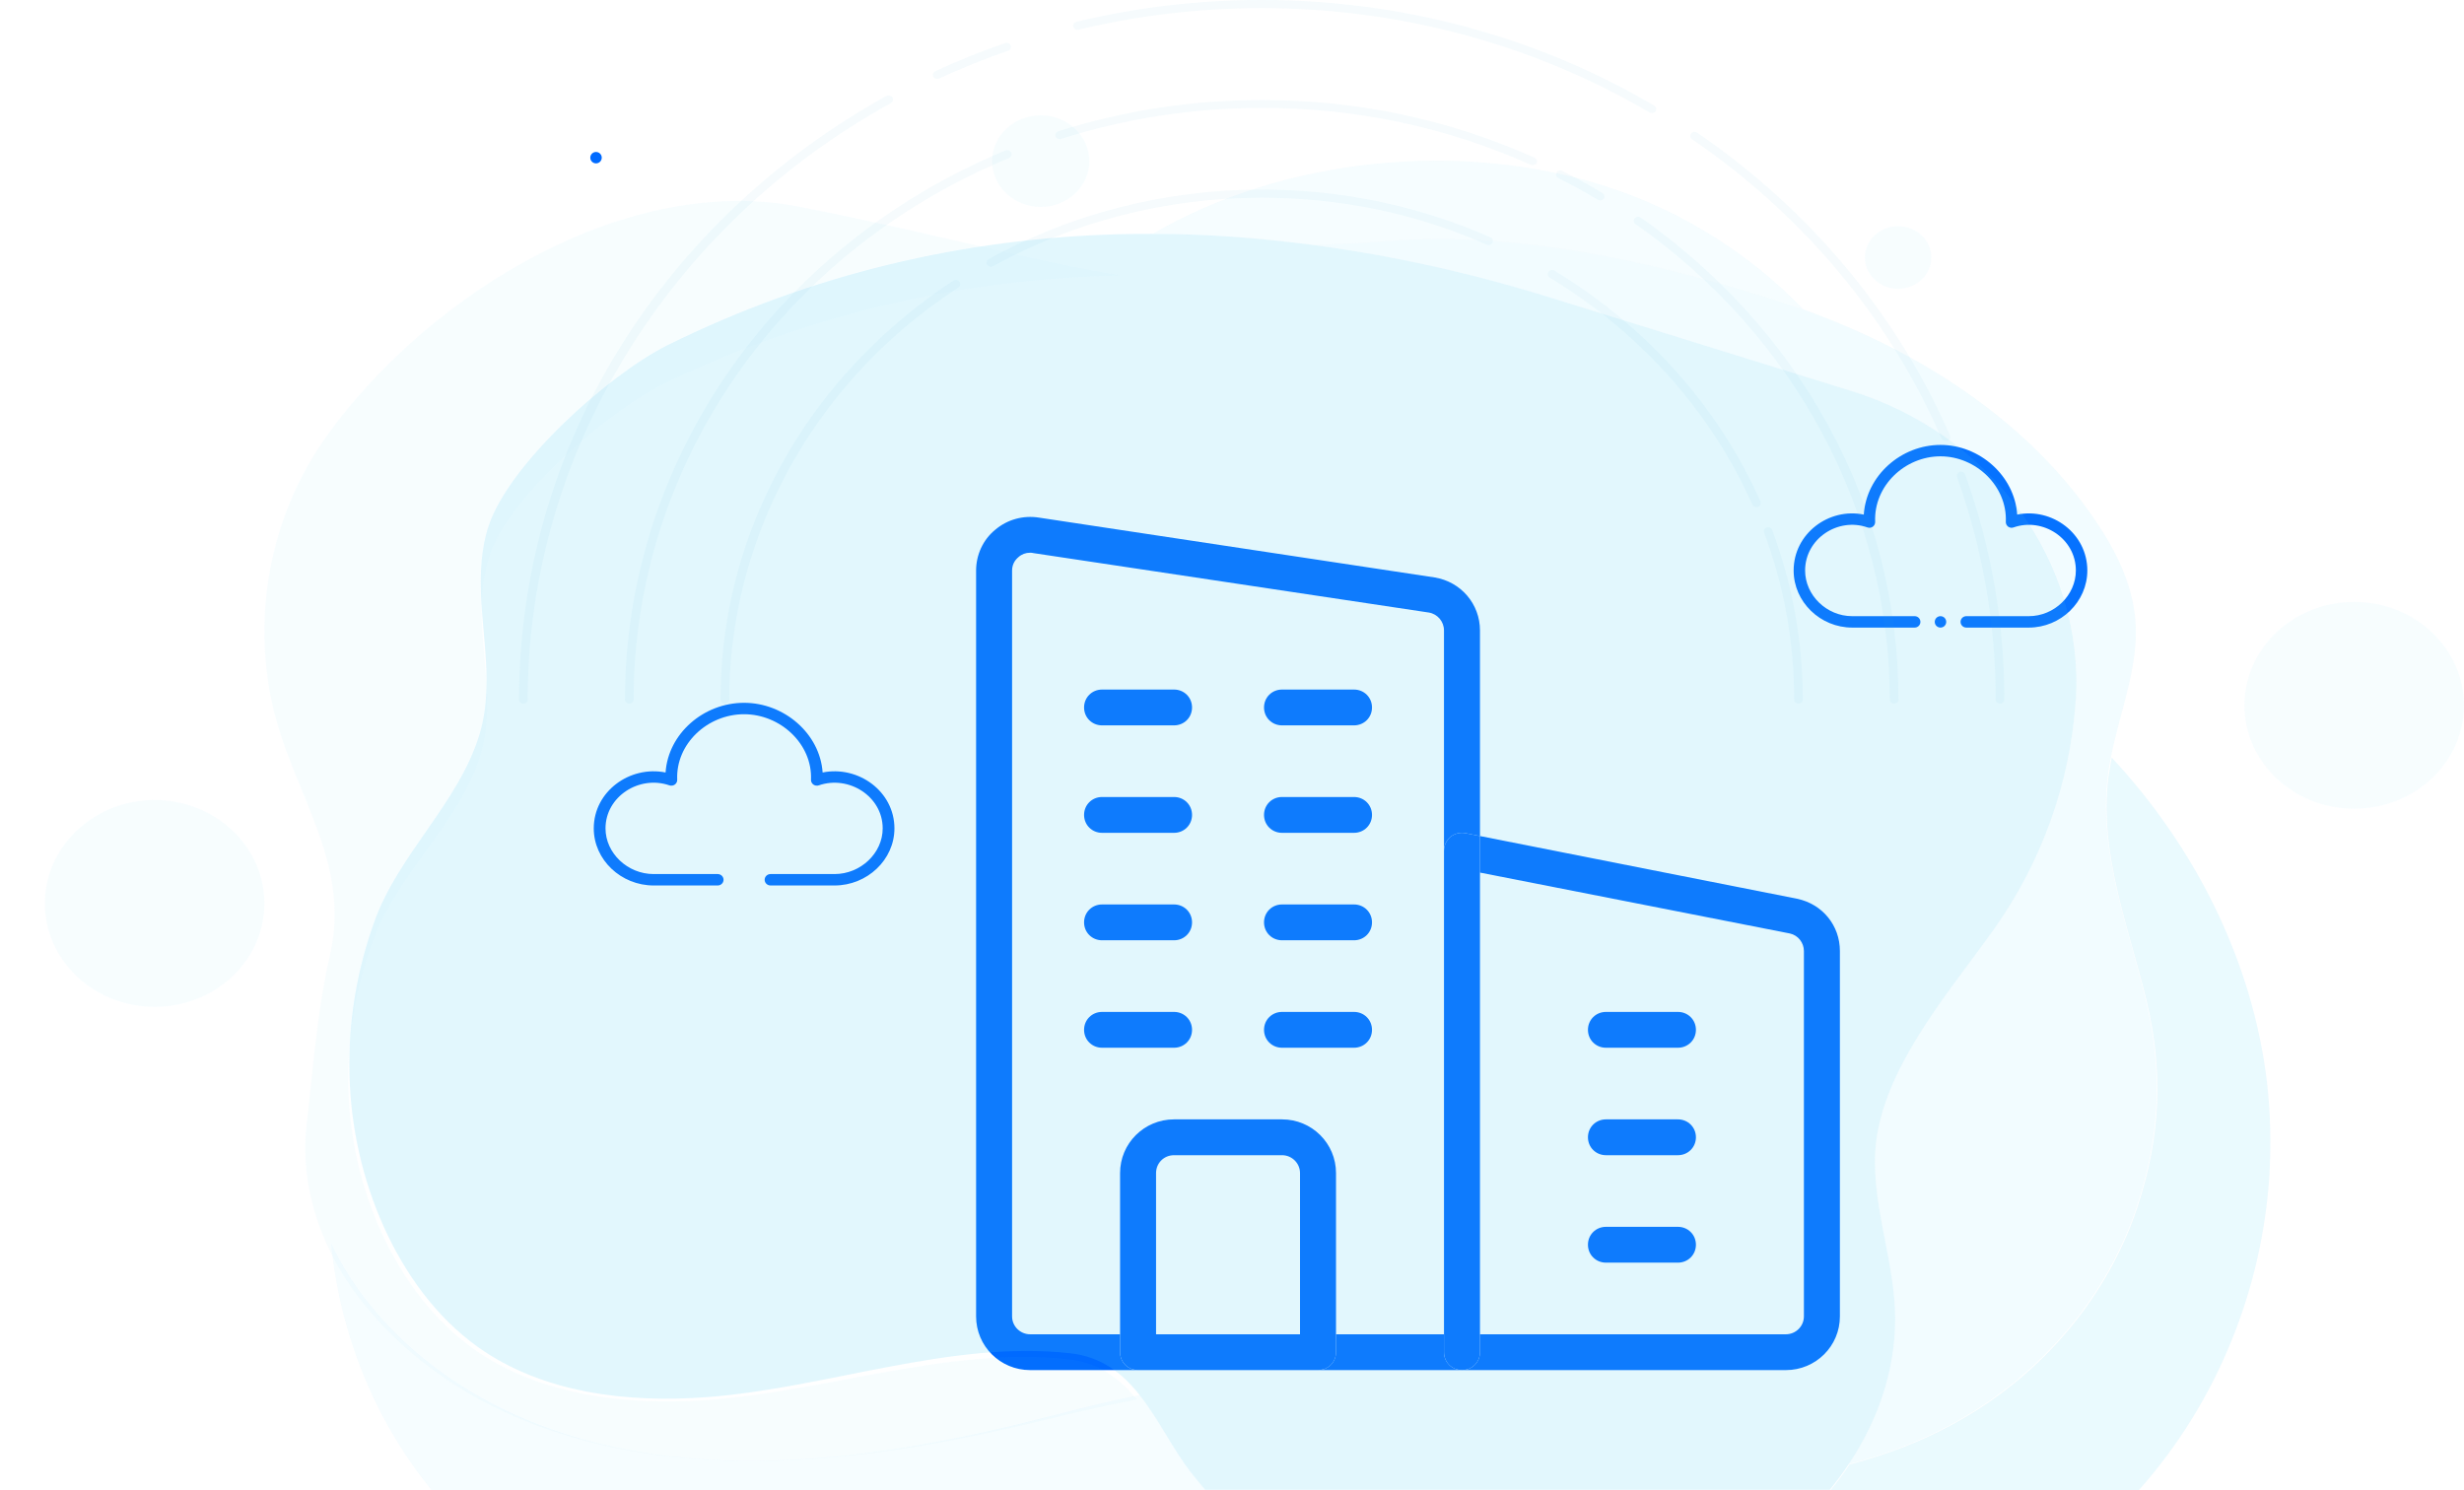 <svg width="281" height="170" viewBox="0 0 281 170" fill="none" xmlns="http://www.w3.org/2000/svg">
<g clip-path="url(#clip0)">
<path d="M168.78 95.359L204.941 102.509C207.855 103.122 209.826 105.573 209.826 108.474V150.145C209.826 153.536 207.075 156.273 203.669 156.273H166.728C167.877 156.273 168.78 155.374 168.78 154.23V152.188H203.669C204.777 152.188 205.721 151.289 205.721 150.145V108.474C205.721 107.534 205.064 106.676 204.12 106.472L168.78 99.526V95.359Z" fill="#006AFF"/>
<path d="M191.355 115.419C192.504 115.419 193.407 116.318 193.407 117.462C193.407 118.605 192.504 119.504 191.355 119.504H183.146C181.996 119.504 181.093 118.605 181.093 117.462C181.093 116.318 181.996 115.419 183.146 115.419H191.355Z" fill="#006AFF"/>
<path d="M191.355 127.675C192.504 127.675 193.407 128.574 193.407 129.718C193.407 130.862 192.504 131.76 191.355 131.76H183.146C181.996 131.76 181.093 130.862 181.093 129.718C181.093 128.574 181.996 127.675 183.146 127.675H191.355Z" fill="#006AFF"/>
<path d="M191.355 139.931C192.504 139.931 193.407 140.83 193.407 141.974C193.407 143.118 192.504 144.017 191.355 144.017H183.146C181.996 144.017 181.093 143.118 181.093 141.974C181.093 140.83 181.996 139.931 183.146 139.931H191.355Z" fill="#006AFF"/>
<path d="M168.78 154.23C168.78 155.374 167.877 156.273 166.728 156.273C165.579 156.273 164.676 155.374 164.676 154.23V152.188V97.034C164.676 96.422 164.963 95.85 165.415 95.441C165.907 95.073 166.523 94.91 167.139 95.032L168.78 95.359V99.526V152.188V154.23Z" fill="#006AFF"/>
<path d="M164.675 152.188V154.23C164.675 155.374 165.578 156.273 166.727 156.273H150.309C151.458 156.273 152.361 155.374 152.361 154.23V152.188H164.675Z" fill="#006AFF"/>
<path d="M154.414 78.65C155.563 78.65 156.466 79.549 156.466 80.693C156.466 81.837 155.563 82.735 154.414 82.735H146.204C145.055 82.735 144.152 81.837 144.152 80.693C144.152 79.549 145.055 78.65 146.204 78.65H154.414Z" fill="#006AFF"/>
<path d="M156.466 92.949C156.466 94.093 155.563 94.992 154.414 94.992H146.204C145.055 94.992 144.152 94.093 144.152 92.949C144.152 91.805 145.055 90.906 146.204 90.906H154.414C155.563 90.906 156.466 91.805 156.466 92.949Z" fill="#006AFF"/>
<path d="M154.414 103.162C155.563 103.162 156.466 104.061 156.466 105.205C156.466 106.349 155.563 107.248 154.414 107.248H146.204C145.055 107.248 144.152 106.349 144.152 105.205C144.152 104.061 145.055 103.162 146.204 103.162H154.414Z" fill="#006AFF"/>
<path d="M154.414 115.419C155.563 115.419 156.466 116.318 156.466 117.462C156.466 118.605 155.563 119.504 154.414 119.504H146.204C145.055 119.504 144.152 118.605 144.152 117.462C144.152 116.318 145.055 115.419 146.204 115.419H154.414Z" fill="#006AFF"/>
<path d="M135.943 117.462C135.943 118.605 135.04 119.504 133.891 119.504H125.682C124.533 119.504 123.63 118.605 123.63 117.462C123.63 116.318 124.533 115.419 125.682 115.419H133.891C135.04 115.419 135.943 116.318 135.943 117.462Z" fill="#006AFF"/>
<path d="M133.891 78.65C135.04 78.65 135.943 79.549 135.943 80.693C135.943 81.837 135.04 82.735 133.891 82.735H125.682C124.533 82.735 123.63 81.837 123.63 80.693C123.63 79.549 124.533 78.65 125.682 78.65H133.891Z" fill="#006AFF"/>
<path d="M133.891 90.906C135.04 90.906 135.943 91.805 135.943 92.949C135.943 94.093 135.04 94.992 133.891 94.992H125.682C124.533 94.992 123.63 94.093 123.63 92.949C123.63 91.805 124.533 90.906 125.682 90.906H133.891Z" fill="#006AFF"/>
<path d="M133.891 103.162C135.04 103.162 135.943 104.061 135.943 105.205C135.943 106.349 135.04 107.248 133.891 107.248H125.682C124.533 107.248 123.63 106.349 123.63 105.205C123.63 104.061 124.533 103.162 125.682 103.162H133.891Z" fill="#006AFF"/>
<path d="M148.257 133.803C148.257 132.659 147.313 131.76 146.205 131.76H133.891C132.742 131.76 131.839 132.659 131.839 133.803V152.188H127.735V133.803C127.735 130.412 130.485 127.675 133.891 127.675H146.205C149.612 127.675 152.362 130.412 152.362 133.803V152.188H148.257V133.803Z" fill="#006AFF"/>
<path d="M131.839 152.188H148.257H152.362V154.23C152.362 155.374 151.459 156.273 150.31 156.273H129.787C128.638 156.273 127.735 155.374 127.735 154.23V152.188H131.839Z" fill="#006AFF"/>
<path d="M118.499 59.04L163.608 65.863C166.604 66.353 168.78 68.886 168.78 71.909V95.359L167.138 95.032C166.522 94.91 165.907 95.073 165.414 95.441C164.963 95.85 164.675 96.422 164.675 97.034V71.909C164.675 70.888 163.936 70.03 162.951 69.866L117.842 63.085C117.719 63.044 117.596 63.044 117.473 63.044C116.98 63.044 116.529 63.207 116.159 63.534C115.667 63.943 115.42 64.474 115.42 65.086V150.145C115.42 151.289 116.365 152.188 117.473 152.188H127.734V154.23C127.734 155.374 128.637 156.273 129.786 156.273H117.473C114.066 156.273 111.316 153.536 111.316 150.145V65.086C111.316 63.289 112.096 61.573 113.491 60.429C114.887 59.244 116.693 58.754 118.499 59.04V59.04Z" fill="#006AFF"/>
</g>
<g clip-path="url(#clip1)">
<path d="M221.298 71.582C220.936 71.582 220.644 71.291 220.644 70.931C220.644 70.572 220.936 70.28 221.298 70.28C221.659 70.28 221.952 70.572 221.952 70.931C221.952 71.291 221.659 71.582 221.298 71.582Z" fill="#006AFF"/>
<path d="M231.372 71.582H224.242C223.88 71.582 223.587 71.291 223.587 70.931C223.587 70.572 223.88 70.28 224.242 70.28H231.372C234.28 70.28 236.736 67.895 236.736 65.071C236.736 61.414 232.96 58.981 229.621 60.161C229.416 60.233 229.188 60.199 229.014 60.071C228.839 59.942 228.739 59.736 228.749 59.52C228.922 55.442 225.338 52.049 221.298 52.049C217.227 52.049 213.672 55.419 213.847 59.52C213.856 59.736 213.757 59.943 213.582 60.071C213.407 60.2 213.18 60.233 212.975 60.161C209.612 58.973 205.859 61.437 205.859 65.071C205.859 67.895 208.316 70.28 211.224 70.28H218.354C218.715 70.28 219.008 70.572 219.008 70.931C219.008 71.291 218.715 71.582 218.354 71.582H211.224C207.593 71.582 204.551 68.658 204.551 65.071C204.551 60.849 208.572 57.877 212.55 58.694C212.845 54.245 216.796 50.747 221.298 50.747C225.763 50.747 229.744 54.257 230.045 58.694C234.021 57.877 238.044 60.847 238.044 65.071C238.044 68.656 235.004 71.582 231.372 71.582V71.582Z" fill="#006AFF"/>
</g>
<path d="M95.172 100.997H87.873C87.503 100.997 87.203 100.706 87.203 100.346C87.203 99.987 87.503 99.695 87.873 99.695H95.172C98.149 99.695 100.664 97.31 100.664 94.486C100.664 90.829 96.798 88.397 93.38 89.576C93.17 89.648 92.937 89.615 92.758 89.486C92.579 89.357 92.477 89.151 92.487 88.935C92.664 84.857 88.995 81.464 84.859 81.464C80.692 81.464 77.052 84.834 77.231 88.935C77.24 89.151 77.139 89.358 76.96 89.486C76.781 89.615 76.548 89.648 76.338 89.576C72.895 88.388 69.054 90.852 69.054 94.486C69.054 97.31 71.569 99.695 74.545 99.695H81.845C82.215 99.695 82.515 99.987 82.515 100.346C82.515 100.706 82.215 100.997 81.845 100.997H74.545C70.829 100.997 67.714 98.073 67.714 94.486C67.714 90.264 71.83 87.292 75.903 88.109C76.205 83.66 80.25 80.162 84.859 80.162C89.43 80.162 93.506 83.672 93.814 88.109C97.884 87.292 102.003 90.262 102.003 94.486C102.003 98.07 98.891 100.997 95.172 100.997V100.997Z" fill="#006AFF"/>
<g opacity="0.34">
<g opacity="0.6">
<path opacity="0.6" d="M244.777 114.04C246.735 122.15 246.408 129.606 243.798 137.562C240.534 147.516 233.192 156.779 222.667 162.467C218.996 164.465 215.039 165.964 210.919 167.041C210.267 168.04 209.532 169.039 208.757 169.962H243.92C252.853 159.93 257.993 147.055 258.809 133.987C259.013 130.451 258.931 126.877 258.524 123.379C256.892 109.735 250.447 96.745 240.82 86.406C240.697 87.136 240.575 87.866 240.453 88.597C239.351 97.283 242.737 105.7 244.777 114.04Z" fill="#53D0F7"/>
</g>
<g opacity="0.41">
<path opacity="0.41" d="M135.86 167.963C133.779 165.273 132.189 161.852 129.986 159.123C125.295 160.007 120.685 161.314 115.994 162.467C106.408 164.773 96.536 166.503 86.665 166.618C75.692 166.772 64.474 164.773 54.928 159.431C47.627 155.357 41.222 149.169 37.755 141.789C38.734 151.974 42.65 161.929 49.258 170H137.532C136.92 169.308 136.39 168.655 135.86 167.963Z" fill="#53D0F7"/>
</g>
<g opacity="0.41">
<path opacity="0.41" d="M149.772 27.948C152.424 27.871 155.32 27.717 158.461 27.486C173.065 26.449 187.546 29.6 201.578 33.905C202.924 34.328 204.271 34.789 205.617 35.25C199.579 28.985 191.87 24.104 183.385 21.337C166.579 15.841 146.223 18.032 131.457 26.679C137.535 26.718 143.654 27.141 149.772 27.948Z" fill="#53D0F7"/>
</g>
<g opacity="0.35">
<path opacity="0.35" d="M54.564 159.546C64.109 164.735 75.286 166.733 86.259 166.656C96.131 166.579 106.043 164.965 115.63 162.774C120.321 161.698 124.971 160.468 129.662 159.623C127.745 157.278 125.379 155.433 121.871 155.049C108.246 153.512 93.928 158.816 80.385 159.7C71.289 160.315 61.621 159.123 54.238 154.011C49.465 150.668 45.998 145.902 43.591 140.752C38.655 130.067 38.533 117.807 42.694 106.853C45.508 99.474 52.361 93.824 54.727 86.291C56.726 79.987 54.401 73.415 55.053 67.074C55.176 65.767 55.461 64.499 55.869 63.23C58.194 56.466 69.453 46.703 76.347 43.437C92.868 35.596 110.123 31.791 127.745 31.407C117.751 29.831 108.287 26.987 91.521 23.643C71.656 19.569 49.261 33.328 37.513 49.355C36.33 51.008 35.269 52.699 34.372 54.467C30.293 62.423 29.151 71.609 31.027 80.218C33.23 90.326 40.083 98.128 37.635 108.89C36.126 115.462 35.759 121.535 34.984 128.03C34.372 133.103 35.392 137.946 37.472 142.366C40.899 149.515 47.303 155.549 54.564 159.546Z" fill="#53D0F7"/>
</g>
<g opacity="0.47">
<path opacity="0.47" d="M158.46 27.487C155.319 27.717 152.464 27.871 149.771 27.948C158.827 29.139 167.965 31.215 177.061 34.02L211.123 44.59C227.154 49.548 237.76 63.999 236.74 79.872C236.74 79.987 236.74 80.064 236.699 80.18C236.046 89.365 232.824 98.397 227.439 105.931C222.585 112.772 215.854 120.42 214.182 128.837C212.836 135.525 215.732 142.289 216.099 149.092C216.426 155.549 214.386 161.698 210.837 167.002C214.957 165.926 218.914 164.427 222.585 162.429C233.069 156.74 240.452 147.478 243.715 137.523C246.326 129.567 246.652 122.111 244.694 114.002C242.696 105.661 239.31 97.244 240.37 88.558C240.452 87.828 240.574 87.098 240.738 86.368C241.757 81.064 244.001 75.913 243.511 70.571C243.144 66.536 241.268 62.731 238.943 59.348C231.274 48.01 218.955 40.054 205.534 35.25C204.188 34.789 202.842 34.328 201.496 33.905C187.545 29.601 173.064 26.449 158.46 27.487Z" fill="#53D0F7"/>
</g>
<g opacity="0.7">
<path opacity="0.7" d="M55.745 59.925C55.297 61.232 55.052 62.577 54.93 63.922C54.318 70.494 56.643 77.259 54.685 83.754C52.319 91.556 45.507 97.36 42.733 105.008C38.613 116.308 38.817 128.952 43.794 139.983C46.2 145.287 49.708 150.207 54.481 153.627C61.864 158.893 71.532 160.046 80.629 159.354C94.172 158.355 108.449 152.82 122.073 154.357C125.581 154.742 127.988 156.625 129.905 159.046C132.108 161.775 133.699 165.196 135.779 167.886C136.31 168.578 136.881 169.27 137.452 169.923H208.675C209.45 168.962 210.184 168.001 210.837 167.002C214.386 161.698 216.425 155.549 216.099 149.092C215.732 142.289 212.835 135.525 214.182 128.837C215.854 120.459 222.585 112.772 227.439 105.93C232.823 98.359 236.046 89.365 236.699 80.18C236.699 80.064 236.699 79.987 236.74 79.872C237.719 63.999 227.113 49.548 211.122 44.59L177.061 34.02C167.923 31.176 158.827 29.139 149.771 27.948C143.652 27.141 137.533 26.679 131.455 26.679C130.109 26.679 128.804 26.679 127.458 26.718C109.876 27.218 92.621 31.215 76.141 39.363C69.248 42.822 58.071 52.968 55.745 59.925Z" fill="#53D0F7"/>
</g>
<g opacity="0.35">
<path opacity="0.35" d="M118.687 23.605C121.751 23.605 124.235 21.265 124.235 18.378C124.235 15.491 121.751 13.151 118.687 13.151C115.623 13.151 113.14 15.491 113.14 18.378C113.14 21.265 115.623 23.605 118.687 23.605Z" fill="#53D0F7"/>
</g>
<g opacity="0.35">
<path opacity="0.35" d="M268.477 92.248C275.393 92.248 281 86.965 281 80.449C281 73.932 275.393 68.649 268.477 68.649C261.561 68.649 255.954 73.932 255.954 80.449C255.954 86.965 261.561 92.248 268.477 92.248Z" fill="#53D0F7"/>
</g>
<g opacity="0.35">
<path opacity="0.35" d="M25.637 112.122C30.957 107.958 31.687 100.519 27.268 95.506C22.848 90.494 14.953 89.806 9.633 93.97C4.313 98.134 3.583 105.573 8.002 110.586C12.422 115.598 20.317 116.286 25.637 112.122Z" fill="#53D0F7"/>
</g>
<g opacity="0.35">
<path opacity="0.35" d="M216.466 32.944C218.561 32.944 220.259 31.344 220.259 29.37C220.259 27.396 218.561 25.795 216.466 25.795C214.37 25.795 212.672 27.396 212.672 29.37C212.672 31.344 214.37 32.944 216.466 32.944Z" fill="#53D0F7"/>
</g>
</g>
<g opacity="0.22">
<path opacity="0.22" d="M82.673 80.255C82.411 80.255 82.183 80.04 82.183 79.793C82.183 71.611 83.946 63.706 87.439 56.292C90.802 49.125 95.601 42.758 101.706 37.374C103.894 35.436 106.277 33.621 108.726 32.022C108.954 31.868 109.248 31.93 109.411 32.145C109.574 32.36 109.509 32.637 109.281 32.791C106.865 34.391 104.514 36.144 102.359 38.051C90.149 48.817 83.162 64.044 83.162 79.793C83.162 80.04 82.934 80.255 82.673 80.255Z" fill="#3AAED5"/>
<path opacity="0.22" d="M205.103 80.255C204.841 80.255 204.613 80.04 204.613 79.794C204.613 73.272 203.47 66.843 201.185 60.753C201.087 60.507 201.217 60.261 201.479 60.168C201.74 60.076 202.001 60.199 202.099 60.445C204.417 66.659 205.592 73.149 205.592 79.794C205.592 80.04 205.364 80.255 205.103 80.255Z" fill="#3AAED5"/>
<path opacity="0.22" d="M200.304 57.83C200.108 57.83 199.944 57.738 199.846 57.553C195.08 46.91 187.081 37.959 176.732 31.653C176.503 31.53 176.438 31.222 176.601 31.007C176.764 30.791 177.058 30.73 177.287 30.884C187.799 37.282 195.929 46.356 200.761 57.184C200.859 57.43 200.761 57.676 200.499 57.8C200.434 57.83 200.369 57.83 200.304 57.83Z" fill="#3AAED5"/>
<path opacity="0.22" d="M113.003 30.422C112.84 30.422 112.677 30.33 112.579 30.207C112.448 29.992 112.513 29.715 112.742 29.561C122.145 24.363 132.918 21.625 143.855 21.625C152.997 21.625 161.779 23.471 169.974 27.07C170.235 27.193 170.333 27.439 170.202 27.685C170.072 27.931 169.811 28.023 169.549 27.9C161.485 24.332 152.834 22.548 143.855 22.548C133.082 22.548 122.471 25.255 113.232 30.361C113.166 30.422 113.101 30.422 113.003 30.422Z" fill="#3AAED5"/>
<path opacity="0.22" d="M71.768 80.255C71.507 80.255 71.278 80.04 71.278 79.793C71.278 52.663 88.321 28.085 114.668 17.165C114.929 17.072 115.19 17.165 115.32 17.411C115.418 17.657 115.32 17.903 115.059 18.026C89.072 28.761 72.258 53.032 72.258 79.793C72.258 80.04 72.029 80.255 71.768 80.255Z" fill="#3AAED5"/>
<path opacity="0.22" d="M216.007 80.255C215.746 80.255 215.517 80.04 215.517 79.794C215.517 58.507 204.678 38.236 186.526 25.562C186.297 25.409 186.265 25.132 186.428 24.916C186.591 24.701 186.885 24.67 187.114 24.824C196.026 31.069 203.438 39.251 208.498 48.541C213.82 58.261 216.497 68.781 216.497 79.794C216.497 80.04 216.268 80.255 216.007 80.255Z" fill="#3AAED5"/>
<path opacity="0.22" d="M182.51 22.855C182.412 22.855 182.315 22.824 182.249 22.794C180.78 21.902 179.246 21.071 177.711 20.302C177.483 20.179 177.385 19.902 177.515 19.687C177.646 19.471 177.94 19.379 178.168 19.502C179.735 20.302 181.27 21.133 182.739 22.025C182.968 22.148 183.033 22.455 182.902 22.671C182.804 22.763 182.674 22.855 182.51 22.855Z" fill="#3AAED5"/>
<path opacity="0.22" d="M174.773 18.826C174.707 18.826 174.642 18.826 174.577 18.795C164.946 14.488 154.629 12.304 143.92 12.304C136.085 12.304 128.347 13.504 121.001 15.842C120.74 15.934 120.479 15.78 120.381 15.565C120.283 15.319 120.446 15.073 120.675 14.98C128.151 12.612 135.954 11.412 143.92 11.412C154.792 11.412 165.272 13.627 175.001 17.995C175.23 18.118 175.36 18.364 175.23 18.61C175.132 18.733 174.936 18.826 174.773 18.826Z" fill="#3AAED5"/>
<path opacity="0.22" d="M228.087 80.255C227.826 80.255 227.597 80.04 227.597 79.793C227.597 71.119 226.096 62.568 223.19 54.416C223.092 54.17 223.255 53.924 223.484 53.831C223.745 53.739 224.006 53.893 224.104 54.108C227.075 62.352 228.577 70.996 228.577 79.763C228.577 80.04 228.348 80.255 228.087 80.255Z" fill="#3AAED5"/>
<path opacity="0.22" d="M221.884 50.294C221.688 50.294 221.492 50.171 221.427 50.017C215.517 36.359 205.658 24.547 192.958 15.873C192.729 15.719 192.696 15.442 192.86 15.227C193.023 15.011 193.317 14.98 193.545 15.134C206.409 23.932 216.366 35.867 222.373 49.679C222.471 49.925 222.341 50.171 222.112 50.294C221.982 50.294 221.916 50.294 221.884 50.294Z" fill="#3AAED5"/>
<path opacity="0.22" d="M188.387 12.889C188.289 12.889 188.224 12.858 188.126 12.827C174.871 5.045 159.592 0.923 143.888 0.923C136.804 0.923 129.784 1.753 122.993 3.384C122.732 3.445 122.471 3.291 122.406 3.045C122.34 2.799 122.504 2.553 122.765 2.492C129.621 0.831 136.738 0 143.888 0C159.755 0 175.263 4.153 188.649 12.058C188.877 12.181 188.942 12.489 188.812 12.704C188.714 12.827 188.551 12.889 188.387 12.889Z" fill="#3AAED5"/>
<path opacity="0.22" d="M106.865 8.982C106.669 8.982 106.506 8.89 106.441 8.736C106.31 8.521 106.408 8.244 106.669 8.121C109.248 6.921 111.926 5.844 114.635 4.922C114.897 4.829 115.158 4.952 115.256 5.198C115.354 5.445 115.223 5.691 114.962 5.783C112.285 6.706 109.64 7.782 107.094 8.951C107.028 8.951 106.93 8.982 106.865 8.982Z" fill="#3AAED5"/>
<path opacity="0.22" d="M59.689 80.255C59.428 80.255 59.199 80.04 59.199 79.793C59.199 65.613 63.182 51.709 70.756 39.558C78.102 27.746 88.582 17.872 101.086 10.951C101.315 10.828 101.609 10.889 101.772 11.105C101.902 11.32 101.837 11.597 101.609 11.751C76.045 25.839 60.178 51.924 60.178 79.793C60.178 80.04 59.983 80.255 59.689 80.255Z" fill="#3AAED5"/>
</g>
<path d="M67.972 18.635C67.61 18.635 67.317 18.344 67.317 17.984C67.317 17.625 67.61 17.333 67.972 17.333C68.333 17.333 68.626 17.625 68.626 17.984C68.626 18.344 68.333 18.635 67.972 18.635Z" fill="#006AFF"/>
<defs>
<clipPath id="clip0">
<rect width="98.51" height="98.05" fill="white" transform="translate(111.316 58.223)"/>
</clipPath>
<clipPath id="clip1">
<rect width="33.493" height="33.337" fill="white" transform="matrix(-1 0 0 1 238.044 44.496)"/>
</clipPath>
</defs>
</svg>
